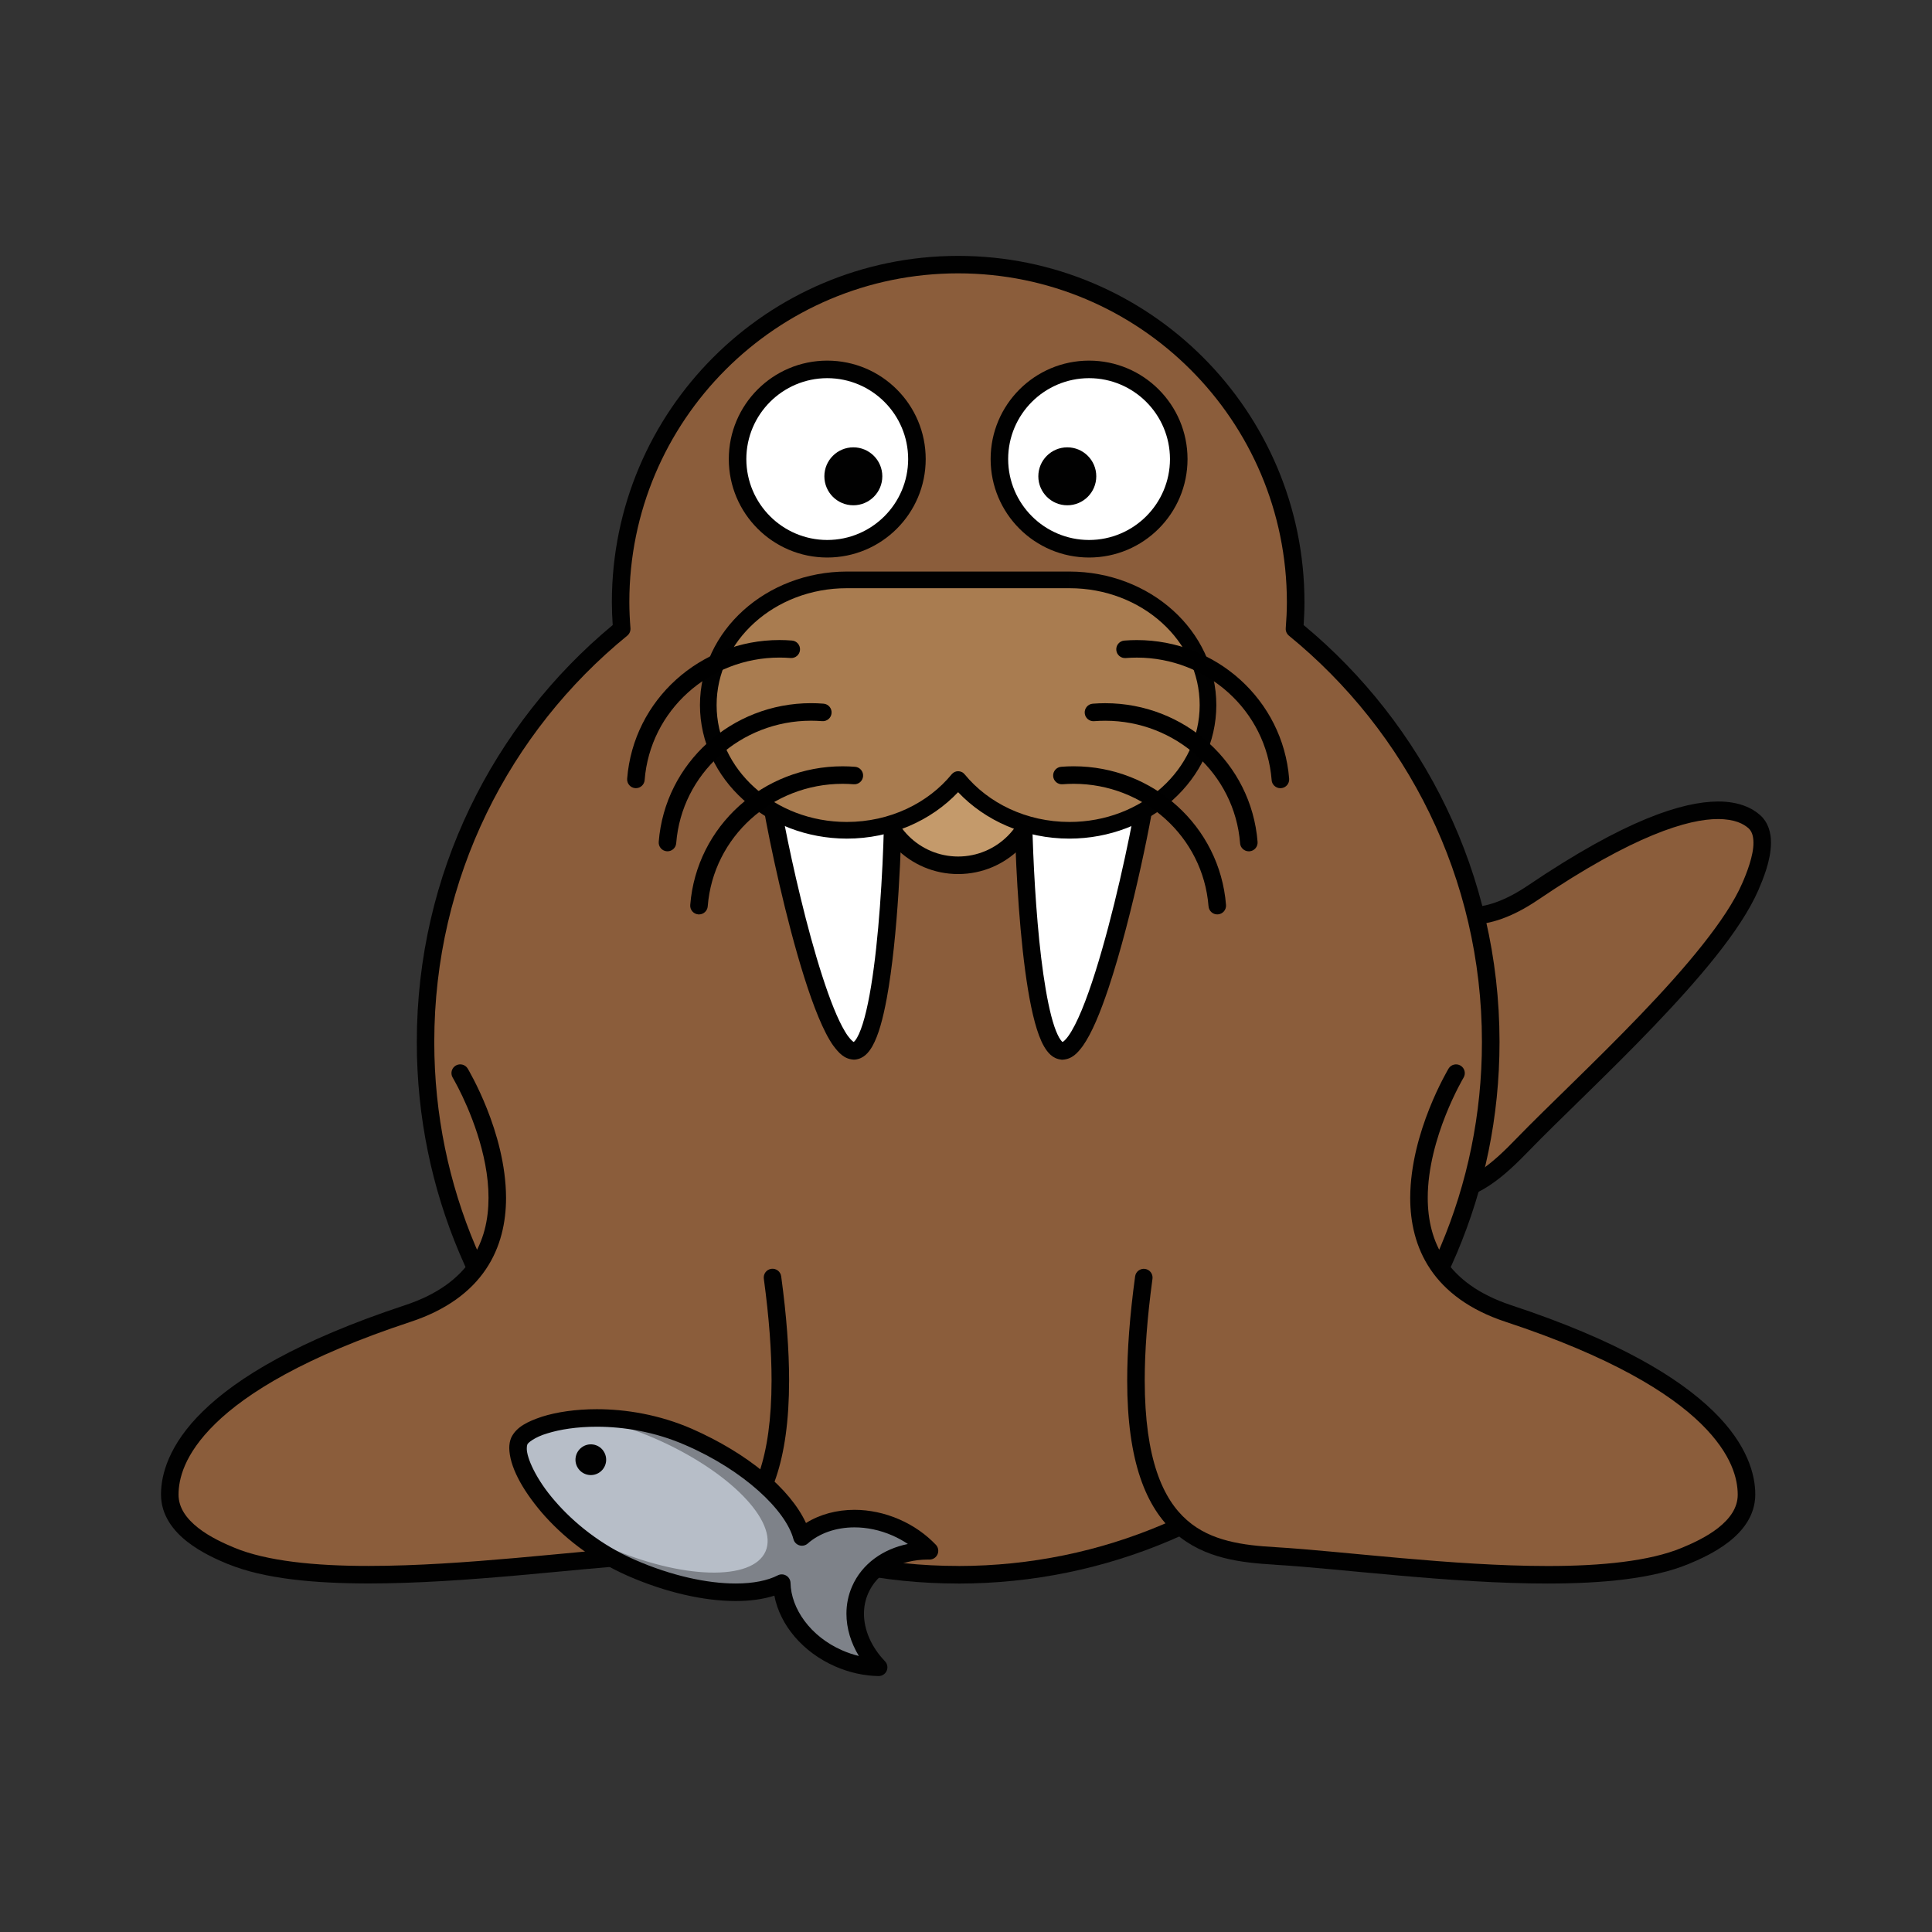 <svg:svg xmlns:dc="http://purl.org/dc/elements/1.1/" xmlns:ns1="http://sodipodi.sourceforge.net/DTD/sodipodi-0.dtd" xmlns:ns2="http://www.inkscape.org/namespaces/inkscape" xmlns:ns4="http://creativecommons.org/ns#" xmlns:rdf="http://www.w3.org/1999/02/22-rdf-syntax-ns#" xmlns:svg="http://www.w3.org/2000/svg" enable-background="new 0 0 367.291 323.996" height="440.742" id="Layer_1" version="1.0" viewBox="-36.729 -58.367 440.742 440.742" width="440.742" x="0px" y="0px" ns1:docname="lemmling_walrus.svg" ns2:version="0.48.2 r9819" xml:space="preserve"><svg:rect x="-36.729" y="-58.367" width="440.742" height="440.742" fill="#333333" stroke="none"/><ns1:namedview bordercolor="#666666" borderopacity="1" gridtolerance="10" guidetolerance="10" id="namedview124" objecttolerance="10" pagecolor="#ffffff" showgrid="false" ns2:current-layer="Layer_1" ns2:cx="183.64549" ns2:cy="161.998" ns2:pageopacity="0" ns2:pageshadow="2" ns2:window-height="480" ns2:window-maximized="0" ns2:window-width="646" ns2:window-x="0" ns2:window-y="0" ns2:zoom="0.72840405" />
<svg:g id="g3">
	<svg:path d="m279.36 129s6.771 34.46 33.618 16.285c34.78-23.547 46.609-19.636 50.464-16.235 3.854 3.401 0.72 11.187-0.888 14.883-7.59 17.471-38.28 44.744-51.913 58.827-10.236 10.575-23.309 21.95-47.892-8.692" fill="#8B5D3B" id="path5" />
	<svg:path d="m261.19 195.32c-0.691-0.862-0.553-2.121 0.309-2.813 0.86-0.694 2.119-0.555 2.811 0.307 11.75 14.656 20.513 19.104 27.028 19.07 6.944 0.049 12.611-5.057 17.866-10.518 6.882-7.106 17.938-17.421 28.218-28.136 10.271-10.682 19.751-21.864 23.297-30.095 1.032-2.329 2.592-6.337 2.564-9.257-0.011-1.598-0.389-2.646-1.164-3.33-1.072-0.927-2.989-2.053-6.898-2.068-6.716-0.03-19.289 3.655-41.121 18.458-5.825 3.941-10.937 5.635-15.429 5.637-4.254 0.008-7.838-1.558-10.629-3.813-2.8-2.258-4.874-5.167-6.434-8.019-3.106-5.707-4.183-11.249-4.21-11.36-0.213-1.085 0.494-2.136 1.576-2.348 1.082-0.214 2.134 0.492 2.348 1.577 0.004 0 0.131 0.668 0.456 1.841 0.324 1.175 0.837 2.81 1.57 4.618 1.461 3.624 3.847 7.897 7.199 10.572 2.244 1.793 4.843 2.924 8.123 2.932 3.46 0 7.803-1.309 13.186-4.95 22.171-14.989 35.231-19.119 43.364-19.148 4.712-0.015 7.779 1.495 9.545 3.071 1.927 1.7 2.53 4.113 2.52 6.329-0.027 4.137-1.846 8.374-2.896 10.85-4.042 9.238-13.702 20.425-24.081 31.271-10.373 10.811-21.477 21.171-28.229 28.149-5.31 5.45-11.716 11.686-20.741 11.734-8.47-0.03-18.11-5.56-30.16-20.56z" fill="#010101" id="path7" />
</svg:g>
<svg:g id="g9">
	<svg:path d="m258.58 85.103c0.158-2.017 0.264-4.048 0.264-6.104 0-42.524-34.476-76.999-77-76.999s-77 34.474-77 76.999c0 2.057 0.104 4.089 0.263 6.104-27.325 22.289-44.774 56.225-44.761 94.237v0.086c0.023 67.102 54.439 121.48 121.54 121.46s121.49-54.45 121.47-121.55v-0.086c-0.02-37.98-17.46-71.88-44.77-94.147z" fill="#8B5D3B" id="path11" />
	<svg:path d="m181.85 302.88v0.002h-0.013c-68.183-0.009-123.46-55.265-123.48-123.45v-0.078-0.052c0-38.24 17.394-72.431 44.691-95.079-0.118-1.715-0.193-3.451-0.193-5.216 0.002-43.632 35.37-79 79.001-79 43.628 0 78.997 35.37 78.999 79 0 1.766-0.075 3.502-0.192 5.216 27.287 22.638 44.678 56.81 44.69 95.038v0.085l-0.002 0.027c0 0.007 0.001 0.017 0.002 0.017-0.002 68.187-55.263 123.47-123.46 123.5l-0.05-0.01zm-0.02 0v-0.003zm0.12-4c65.954-0.056 119.39-53.541 119.39-119.5v-0.022-0.021-0.085c-0.015-37.361-17.167-70.691-44.025-92.601l1.265-1.55 1.993 0.155-1.993-0.155-1.265 1.55c-0.508-0.416-0.782-1.054-0.729-1.707 0.154-1.982 0.257-3.96 0.257-5.947-0.002-20.717-8.392-39.454-21.968-53.034-13.58-13.579-32.32-21.971-53.03-21.971-20.717 0-39.456 8.39-53.034 21.965-13.58 13.581-21.97 32.318-21.97 53.035 0 1.989 0.101 3.967 0.257 5.945 0.05 0.654-0.222 1.292-0.729 1.707-26.87 21.921-44.025 55.271-44.025 92.644v0.02h-0.001l0.001 0.024v0.086c0.021 65.98 53.519 119.46 119.5 119.45 0 0.002 0 0 0.054 0h0.04z" fill="#010101" id="path13" />
</svg:g>
<svg:g id="g15">
	<svg:g id="g17">
		<svg:path d="m68.26 186.44s25.451 42.492-11.959 54.842c-48.468 16-54.301 33.47-54.301 41.3 0 7.834 9.427 12.105 14 14 21.596 8.945 70.166 1.377 93.5 0 17.527-1.034 38-4.5 30-63.5" fill="#8B5D3B" id="path19" />
		<svg:path d="m15.234 298.43c-2.336-0.973-5.989-2.56-9.18-5.044-3.162-2.451-6.047-6.017-6.054-10.804-0.023-4.425 1.729-11.382 9.577-19.017 7.842-7.655 21.684-16.118 46.096-24.182 7.601-2.519 12.265-6.215 15.119-10.434 2.848-4.224 3.921-9.083 3.923-14.066 0.021-10.163-4.597-20.608-6.914-25.101-0.77-1.501-1.257-2.313-1.257-2.314v0.002c-0.569-0.949-0.261-2.177 0.686-2.744 0.947-0.568 2.177-0.261 2.744 0.687 0.059 0.152 8.695 14.383 8.741 29.471 0.002 5.543-1.208 11.267-4.606 16.303-3.392 5.041-8.934 9.28-17.181 11.996-24.054 7.937-37.362 16.207-44.554 23.243-7.188 7.04-8.353 12.73-8.374 16.14-0.009 3.047 1.821 5.533 4.515 7.649 2.666 2.088 6.012 3.58 8.25 4.503 7.292 3.04 18.396 4.159 30.598 4.145 21.738 0.004 46.946-3.402 62.02-4.293 7.377-0.423 14.782-1.334 20.255-6.156 5.479-4.789 9.638-13.89 9.646-31.916 0-6.52-0.548-14.182-1.765-23.161-0.148-1.096 0.617-2.104 1.713-2.252 1.094-0.148 2.102 0.616 2.25 1.713 1.238 9.123 1.803 16.957 1.803 23.7 0.008 18.549-4.306 29.042-11.01 34.925-6.711 5.851-15.197 6.688-22.658 7.14-14.801 0.865-40.146 4.299-62.254 4.303-12.442-0.02-23.87-1.05-32.122-4.45z" fill="#010101" id="path21" />
	</svg:g>
	<svg:g id="g23">
		<svg:path d="m295.44 186.44s-25.451 42.492 11.96 54.842c48.467 16 54.301 33.466 54.301 41.299 0 7.834-9.429 12.105-14 14-21.597 8.945-70.166 1.377-93.498 0-17.524-1.034-37.995-4.5-29.996-63.5" fill="#8B5D3B" id="path25" />
		<svg:path d="m254.08 298.58c-7.461-0.452-15.944-1.288-22.655-7.14-6.704-5.88-11.02-16.375-11.011-34.925 0.002-6.741 0.565-14.576 1.807-23.698 0.147-1.098 1.155-1.862 2.25-1.715 1.093 0.147 1.859 1.155 1.713 2.25-1.221 8.981-1.77 16.645-1.77 23.163 0.011 18.027 4.169 27.128 9.647 31.917 5.472 4.821 12.877 5.731 20.254 6.155 15.068 0.891 40.276 4.297 62.015 4.293 12.203 0.015 23.307-1.105 30.599-4.144 2.236-0.923 5.585-2.418 8.251-4.503 2.693-2.115 4.523-4.603 4.515-7.649-0.021-3.407-1.185-9.102-8.372-16.158-7.191-7.036-20.499-15.306-44.556-23.243-8.248-2.715-13.791-6.955-17.182-11.995-3.399-5.038-4.609-10.761-4.607-16.304 0.046-15.087 8.684-29.317 8.742-29.469 0.567-0.947 1.796-1.256 2.744-0.687 0.945 0.567 1.254 1.794 0.687 2.742 0 0.002-0.487 0.813-1.256 2.313-0.77 1.503-1.801 3.658-2.83 6.246-2.062 5.175-4.093 12.085-4.087 18.854 0.004 4.981 1.076 9.844 3.923 14.066 2.855 4.219 7.52 7.916 15.12 10.436 24.412 8.063 38.255 16.526 46.096 24.181 7.848 7.635 9.602 14.591 9.579 19.018-0.007 4.786-2.894 8.352-6.056 10.804-3.191 2.481-6.843 4.071-9.179 5.044-8.253 3.397-19.68 4.436-32.131 4.45-22.08 0.01-47.42-3.43-62.22-4.29z" fill="#010101" id="path27" />
	</svg:g>
</svg:g>
<svg:g id="g29">
	<svg:g id="g31">
		<svg:g id="g33">
			<svg:circle cx="181.85" cy="121.03" fill="#C49A6B" id="circle35" r="18" />
			<svg:path d="m161.85 121.03c0-11.048 8.953-20 20-20v3.999c-8.837 0.017-15.984 7.164-16 16.001 0.016 8.834 7.164 15.984 16 15.999 8.834-0.015 15.982-7.164 15.999-15.999-0.017-8.837-7.164-15.984-15.999-16.001v-3.999c11.045 0 19.998 8.952 20 20-0.002 11.045-8.954 19.998-20 20-11.04 0-20-8.95-20-20z" fill="#010101" id="path37" />
		</svg:g>
		<svg:g id="g39">
			<svg:g id="g41">
				<svg:path d="m225.1 120c-0.683 7.808-11.805 62.044-19.61 61.36-7.808-0.682-9.343-56.026-8.66-63.834 0.683-7.807 7.565-13.582 15.373-12.899 7.82 0.68 13.59 7.57 12.9 15.37z" fill="#FFFFFF" id="path43" />
				<svg:path d="m205.41 183.36l-0.091-0.007c-1.937-0.225-3.04-1.583-3.871-2.996-0.843-1.472-1.504-3.321-2.104-5.524-1.188-4.395-2.083-10.188-2.77-16.468-1.37-12.553-1.887-26.991-1.889-35.227 0.002-2.621 0.05-4.588 0.154-5.785 0.74-8.428 7.803-14.779 16.112-14.781 0.468 0 0.947 0.021 1.429 0.064 8.428 0.742 14.776 7.802 14.776 16.11 0 0.473-0.021 0.948-0.062 1.419l-2-0.15 1.992 0.176c-0.494 5.45-5.355 30.122-10.936 46.86-1.878 5.58-3.775 10.222-5.842 13.165-1.197 1.62-2.47 3.064-4.678 3.164h-0.22zm-6.59-65.65c-0.085 0.93-0.141 2.879-0.141 5.431 0 6.847 0.37 18.224 1.306 29.042 0.907 10.779 2.505 21.191 4.549 25.46 0.448 1.008 0.946 1.554 1.127 1.702 0.054-0.027 0.139-0.077 0.246-0.161 0.28-0.213 0.694-0.652 1.143-1.289 0.903-1.271 1.94-3.295 2.974-5.789 2.077-4.997 4.191-11.888 6.08-19.02 3.778-14.236 6.701-29.685 7.003-33.256 0.031-0.369 0.047-0.73 0.045-1.081 0.002-6.244-4.78-11.574-11.133-12.125-0.356-0.033-0.714-0.048-1.071-0.048h-0.004c-6.26 0-11.58 4.79-12.14 11.14z" fill="#010101" id="path45" />
			</svg:g>
			<svg:g id="g47">
				<svg:path d="m166.87 117.53c0.682 7.808-0.852 63.152-8.659 63.835s-18.93-53.554-19.612-61.361c-0.684-7.807 5.092-14.689 12.899-15.373 7.81-0.68 14.69 5.09 15.37 12.9z" fill="#FFFFFF" id="path49" />
				<svg:path d="m153.38 180.2c-1.191-1.689-2.298-3.914-3.403-6.568-2.197-5.297-4.334-12.295-6.253-19.531-3.834-14.509-6.744-29.743-7.121-33.929-0.042-0.479-0.062-0.957-0.062-1.431 0-8.311 6.353-15.37 14.778-16.11 0.479-0.042 0.955-0.064 1.429-0.064 8.311 0.002 15.37 6.353 16.112 14.78l-1.993 0.175-1.991 0.173c-0.554-6.346-5.884-11.128-12.127-11.128-0.354 0-0.713 0.017-1.078 0.047-6.346 0.553-11.13 5.881-11.13 12.126 0 0.354 0.017 0.715 0.049 1.082 0.254 3.005 2.396 14.616 5.341 26.7 2.92 12.091 6.779 24.967 10.106 30.427 0.838 1.449 1.715 2.266 1.989 2.391 0.02-0.014 0.043-0.033 0.072-0.058 0.154-0.132 0.416-0.443 0.69-0.925 0.561-0.965 1.168-2.568 1.708-4.578 1.095-4.029 1.981-9.693 2.653-15.856 1.348-12.334 1.865-26.715 1.863-34.792 0.002-2.549-0.054-4.498-0.136-5.435l1.991-0.173 1.993-0.175c0.103 1.2 0.15 3.166 0.153 5.784-0.006 10.817-0.882 32.286-3.44 46.209-0.872 4.664-1.865 8.448-3.318 11.011-0.831 1.413-1.933 2.771-3.887 2.998-0.101 0.009-0.204 0.013-0.305 0.015-2.2-0.11-3.48-1.56-4.68-3.18z" fill="#010101" id="path51" />
			</svg:g>
		</svg:g>
		<svg:g id="g53">
			<svg:path d="m207.26 73.919h-50.804c-17.45 0-31.598 12.788-31.598 28.563s14.147 28.563 31.598 28.563c10.412 0 19.645-4.555 25.402-11.577 5.757 7.022 14.99 11.577 25.402 11.577 17.45 0 31.598-12.788 31.598-28.563s-14.15-28.561-31.6-28.561z" fill="#A97C50" id="path55" />
			<svg:path d="m181.85 122.34c-6.167 6.515-15.272 10.603-25.402 10.605-18.358-0.031-33.468-13.485-33.499-30.462 0.031-16.979 15.141-30.433 33.499-30.464h50.805v3.8h-50.805c-8.26-0.002-15.706 3.027-21.068 7.875-5.364 4.854-8.628 11.479-8.63 18.789 0.002 7.307 3.267 13.932 8.628 18.786 5.364 4.848 12.81 7.877 21.07 7.875 9.856 0.002 18.552-4.314 23.933-10.881 0.36-0.441 0.898-0.695 1.47-0.695 0.569 0 1.107 0.254 1.47 0.695 5.378 6.566 14.077 10.883 23.933 10.881 8.257 0.002 15.706-3.027 21.067-7.875 5.363-4.854 8.626-11.479 8.628-18.786-0.002-7.31-3.265-13.934-8.628-18.789-5.361-4.848-12.811-7.877-21.067-7.875v-3.8c18.355 0.031 33.468 13.485 33.496 30.464-0.028 16.977-15.141 30.431-33.496 30.462-10.14 0.01-19.24-4.08-25.41-10.59z" fill="#010101" id="path57" />
		</svg:g>
	</svg:g>
	<svg:g id="g59">
		<svg:g id="g61">
			<svg:g id="path3179">
				<svg:path d="m232.17 46.36c0 11.299-9.159 20.459-20.459 20.459-11.299 0-20.459-9.16-20.459-20.459s9.16-20.459 20.459-20.459c11.31 0 20.46 9.16 20.46 20.459z" fill="#FFFFFF" id="path64" />
				<svg:path d="m189.26 46.36c0.002-12.404 10.056-22.457 22.46-22.459 12.404 0.002 22.457 10.055 22.459 22.459-0.002 12.405-10.055 22.458-22.459 22.459-12.41-0.002-22.46-10.054-22.46-22.459zm4 0c0.017 10.194 8.264 18.44 18.459 18.459 10.193-0.019 18.44-8.266 18.457-18.459-0.017-10.193-8.264-18.44-18.457-18.459-10.2 0.018-18.45 8.266-18.46 18.459z" fill="#010101" id="path66" />
			</svg:g>
			<svg:g id="path3183">
				<svg:path d="m213.36 50.292c0 3.65-2.959 6.61-6.609 6.61s-6.609-2.96-6.609-6.61c0-3.651 2.959-6.61 6.609-6.61s6.61 2.959 6.61 6.61z" fill="#010101" id="path69" />
			</svg:g>
		</svg:g>
		<svg:g id="g71">
			<svg:g id="path3177">
				<svg:path d="m172.45 46.36c0 11.299-9.16 20.459-20.459 20.459s-20.459-9.16-20.459-20.459 9.16-20.459 20.459-20.459c11.3 0 20.46 9.16 20.46 20.459z" fill="#FFFFFF" id="path74" />
				<svg:path d="m129.53 46.36c0.002-12.405 10.056-22.459 22.459-22.459 12.405 0 22.459 10.054 22.459 22.459 0 12.403-10.054 22.457-22.459 22.459-12.4-0.002-22.46-10.056-22.46-22.459zm4 0c0.019 10.193 8.266 18.44 18.459 18.458 10.193-0.019 18.44-8.265 18.459-18.458-0.019-10.194-8.266-18.442-18.459-18.459-10.19 0.017-18.44 8.266-18.46 18.459z" fill="#010101" id="path76" />
			</svg:g>
			<svg:g id="path2515">
				<svg:path d="m164.55 50.292c0 3.65-2.959 6.61-6.609 6.61s-6.61-2.96-6.61-6.61c0-3.651 2.96-6.61 6.61-6.61s6.61 2.959 6.61 6.61z" fill="#010101" id="path79" />
			</svg:g>
		</svg:g>
	</svg:g>
	<svg:g id="g81">
		<svg:g id="g83">
			<svg:g id="g85">
				<svg:path d="m115.38 135.83c-1.101-0.086-1.924-1.049-1.836-2.15 1.426-18.033 16.706-31.638 34.75-31.634 0.942 0 1.891 0.037 2.846 0.113 1.101 0.088 1.924 1.051 1.836 2.152-0.086 1.1-1.051 1.922-2.152 1.836-0.851-0.067-1.695-0.101-2.531-0.101-16.021 0.002-29.516 12.06-30.761 27.948-0.082 1.046-0.958 1.843-1.991 1.843-0.07 0-0.12 0-0.17-0.01z" id="path87" />
			</svg:g>
			<svg:g id="g89">
				<svg:path d="m108.18 121.43c-1.101-0.088-1.923-1.052-1.837-2.153 1.428-18.032 16.706-31.636 34.75-31.634 0.941 0 1.893 0.039 2.846 0.114 1.101 0.086 1.924 1.05 1.835 2.151-0.086 1.101-1.049 1.923-2.15 1.835-0.852-0.067-1.696-0.1-2.531-0.1-16.023 0.004-29.514 12.061-30.762 27.948-0.082 1.048-0.959 1.844-1.993 1.844-0.07 0.01-0.12 0.01-0.17 0z" id="path91" />
			</svg:g>
			<svg:g id="g93">
				<svg:path d="m122.57 150.23c-1.101-0.086-1.924-1.049-1.835-2.151 1.427-18.033 16.707-31.637 34.751-31.633 0.942 0 1.891 0.037 2.845 0.113 1.101 0.086 1.924 1.051 1.835 2.151-0.086 1.101-1.051 1.924-2.151 1.835-0.85-0.066-1.694-0.101-2.529-0.101-16.022 0.004-29.516 12.061-30.764 27.95-0.082 1.046-0.957 1.842-1.99 1.842-0.07 0.01-0.12 0-0.18 0z" id="path95" />
			</svg:g>
		</svg:g>
		<svg:g id="g97">
			<svg:g id="g99">
				<svg:path d="m246.17 134c-1.252-15.888-14.743-27.944-30.764-27.948-0.836 0-1.679 0.033-2.531 0.1l0.002 0.002c-1.103 0.087-2.065-0.736-2.153-1.836-0.087-1.103 0.734-2.066 1.837-2.153 0.953-0.075 1.902-0.112 2.846-0.112 18.043-0.004 33.319 13.602 34.751 31.633 0.085 1.103-0.735 2.066-1.836 2.151-0.054 0.004-0.106 0.006-0.16 0.006-1.04 0-1.92-0.8-2-1.84z" id="path101" />
			</svg:g>
			<svg:g id="g103">
				<svg:path d="m253.37 119.6c-1.25-15.889-14.742-27.945-30.762-27.949-0.836 0-1.68 0.033-2.53 0.102-1.102 0.087-2.064-0.734-2.151-1.836-0.089-1.101 0.734-2.066 1.836-2.153 0.954-0.075 1.902-0.112 2.846-0.112 18.042-0.004 33.319 13.602 34.751 31.633 0.087 1.102-0.736 2.066-1.836 2.151-0.054 0.004-0.106 0.006-0.16 0.006-1.04 0-1.92-0.8-2-1.84z" id="path105" />
			</svg:g>
			<svg:g id="g107">
				<svg:path d="m238.97 148.39c-1.25-15.889-14.743-27.944-30.764-27.948-0.837 0-1.68 0.033-2.528 0.102-1.103 0.087-2.064-0.735-2.152-1.834-0.089-1.102 0.733-2.067 1.835-2.154 0.953-0.075 1.901-0.114 2.846-0.114 18.044-0.002 33.321 13.603 34.752 31.634 0.087 1.102-0.735 2.064-1.837 2.151-0.054 0.004-0.106 0.006-0.159 0.006-1.03 0-1.91-0.8-1.99-1.85z" id="path109" />
			</svg:g>
		</svg:g>
	</svg:g>
</svg:g>
<svg:g id="g111">
	<svg:g id="path3310">
		<svg:path d="m120.38 269.44c-17.732-7.742-36.64-3.631-38.632 0.931-2.171 4.972 7.855 21.197 25.588 28.94 13.74 6 27.232 7.121 34.284 3.479 0.167 6.789 5.121 13.729 12.998 17.168 3.028 1.322 6.123 1.982 9.104 2.032-4.873-5.076-6.752-11.87-4.221-17.666s8.792-9.035 15.826-8.91c-2.062-2.153-4.637-4.004-7.665-5.325-7.877-3.439-16.343-2.338-21.44 2.163-2.12-7.63-12.1-16.8-25.84-22.8z" fill="#B7BEC8" id="path114" />
		<svg:path d="m163.68 323.99c-3.251-0.055-6.608-0.775-9.87-2.199-7.452-3.266-12.599-9.446-13.888-16.149-2.58 0.838-5.556 1.227-8.819 1.231-7.204-0.007-15.841-1.919-24.575-5.729-8.377-3.661-15.065-9.113-19.705-14.499-4.616-5.44-7.298-10.59-7.377-14.661 0.002-0.826 0.126-1.642 0.459-2.411 1.195-2.428 3.692-3.641 7.015-4.759 3.346-1.052 7.642-1.704 12.493-1.708 6.621 0.002 14.271 1.234 21.759 4.503l-0.801 1.832-0.798 1.832c-6.904-3.017-14.032-4.167-20.16-4.165-4.482-0.004-8.432 0.618-11.293 1.521-2.883 0.833-4.558 2.254-4.547 2.543-0.057 0.126-0.126 0.396-0.126 0.812-0.078 2.153 2.115 7.145 6.409 12.053 4.268 4.962 10.522 10.061 18.272 13.442 8.287 3.623 16.48 5.398 22.975 5.393 3.987 0.006 7.319-0.678 9.593-1.857 0.612-0.317 1.344-0.296 1.935 0.057 0.593 0.35 0.962 0.982 0.981 1.671 0.113 5.836 4.526 12.222 11.799 15.383 1.261 0.552 2.531 0.976 3.794 1.28-1.818-2.991-2.835-6.3-2.838-9.641-0.002-2.115 0.413-4.236 1.294-6.239 2.284-5.212 7.102-8.524 12.719-9.668-1.084-0.731-2.261-1.384-3.526-1.936-2.891-1.262-5.857-1.855-8.652-1.855-4.222 0-8.029 1.351-10.663 3.686-0.516 0.455-1.235 0.614-1.893 0.42-0.66-0.197-1.176-0.722-1.358-1.384-1.715-6.579-11.311-15.734-24.715-21.515l0.798-1.832 0.801-1.832c12.658 5.594 22.313 13.575 25.97 21.466 3.166-1.983 7.016-3.007 11.059-3.009 3.359 0.002 6.862 0.709 10.252 2.19 3.277 1.431 6.069 3.435 8.31 5.774 0.564 0.589 0.713 1.459 0.379 2.203-0.333 0.744-1.083 1.207-1.899 1.181-0.082-0.005-0.187-0.005-0.316-0.005-6.283 0.015-11.518 2.914-13.602 7.718-0.65 1.483-0.958 3.041-0.958 4.637-0.006 3.686 1.686 7.612 4.788 10.841 0.56 0.583 0.715 1.444 0.392 2.185-0.321 0.732-1.04 1.201-1.836 1.201 0.01 0.01 0 0.01-0.01 0.01z" fill="#010101" id="path116" />
	</svg:g>
	<svg:g id="path3348" opacity=".314">
		<svg:path d="m98.342 265.16c4.522 0.96 9.414 2.483 14.383 4.653 16.883 7.371 28.171 18.898 25.188 25.729-2.982 6.828-19.104 6.383-35.987-0.989-3.312-1.446-6.39-3.044-9.206-4.743 3.973 3.611 8.877 6.988 14.612 9.493 13.739 5.999 27.24 7.123 34.292 3.481 0.166 6.789 5.104 13.74 12.981 17.18 3.028 1.323 6.122 1.975 9.103 2.023-4.873-5.076-6.745-11.869-4.215-17.666 2.531-5.797 8.795-9.041 15.828-8.916-2.062-2.154-4.641-3.973-7.67-5.293-7.876-3.44-16.346-2.354-21.442 2.146-2.122-7.647-12.092-16.81-25.831-22.81-7.6-3.32-15.41-4.42-22.028-4.28z" fill="#010101" id="path119" />
	</svg:g>
	<svg:g id="path3346">
		<svg:path d="m100.87 272.56c1.146 1.557 0.816 3.746-0.739 4.896-1.557 1.147-3.748 0.815-4.895-0.74s-0.816-3.746 0.739-4.894c1.553-1.16 3.745-0.83 4.896 0.73z" fill="#010101" id="path122" />
	</svg:g>
</svg:g>
</svg:svg>
